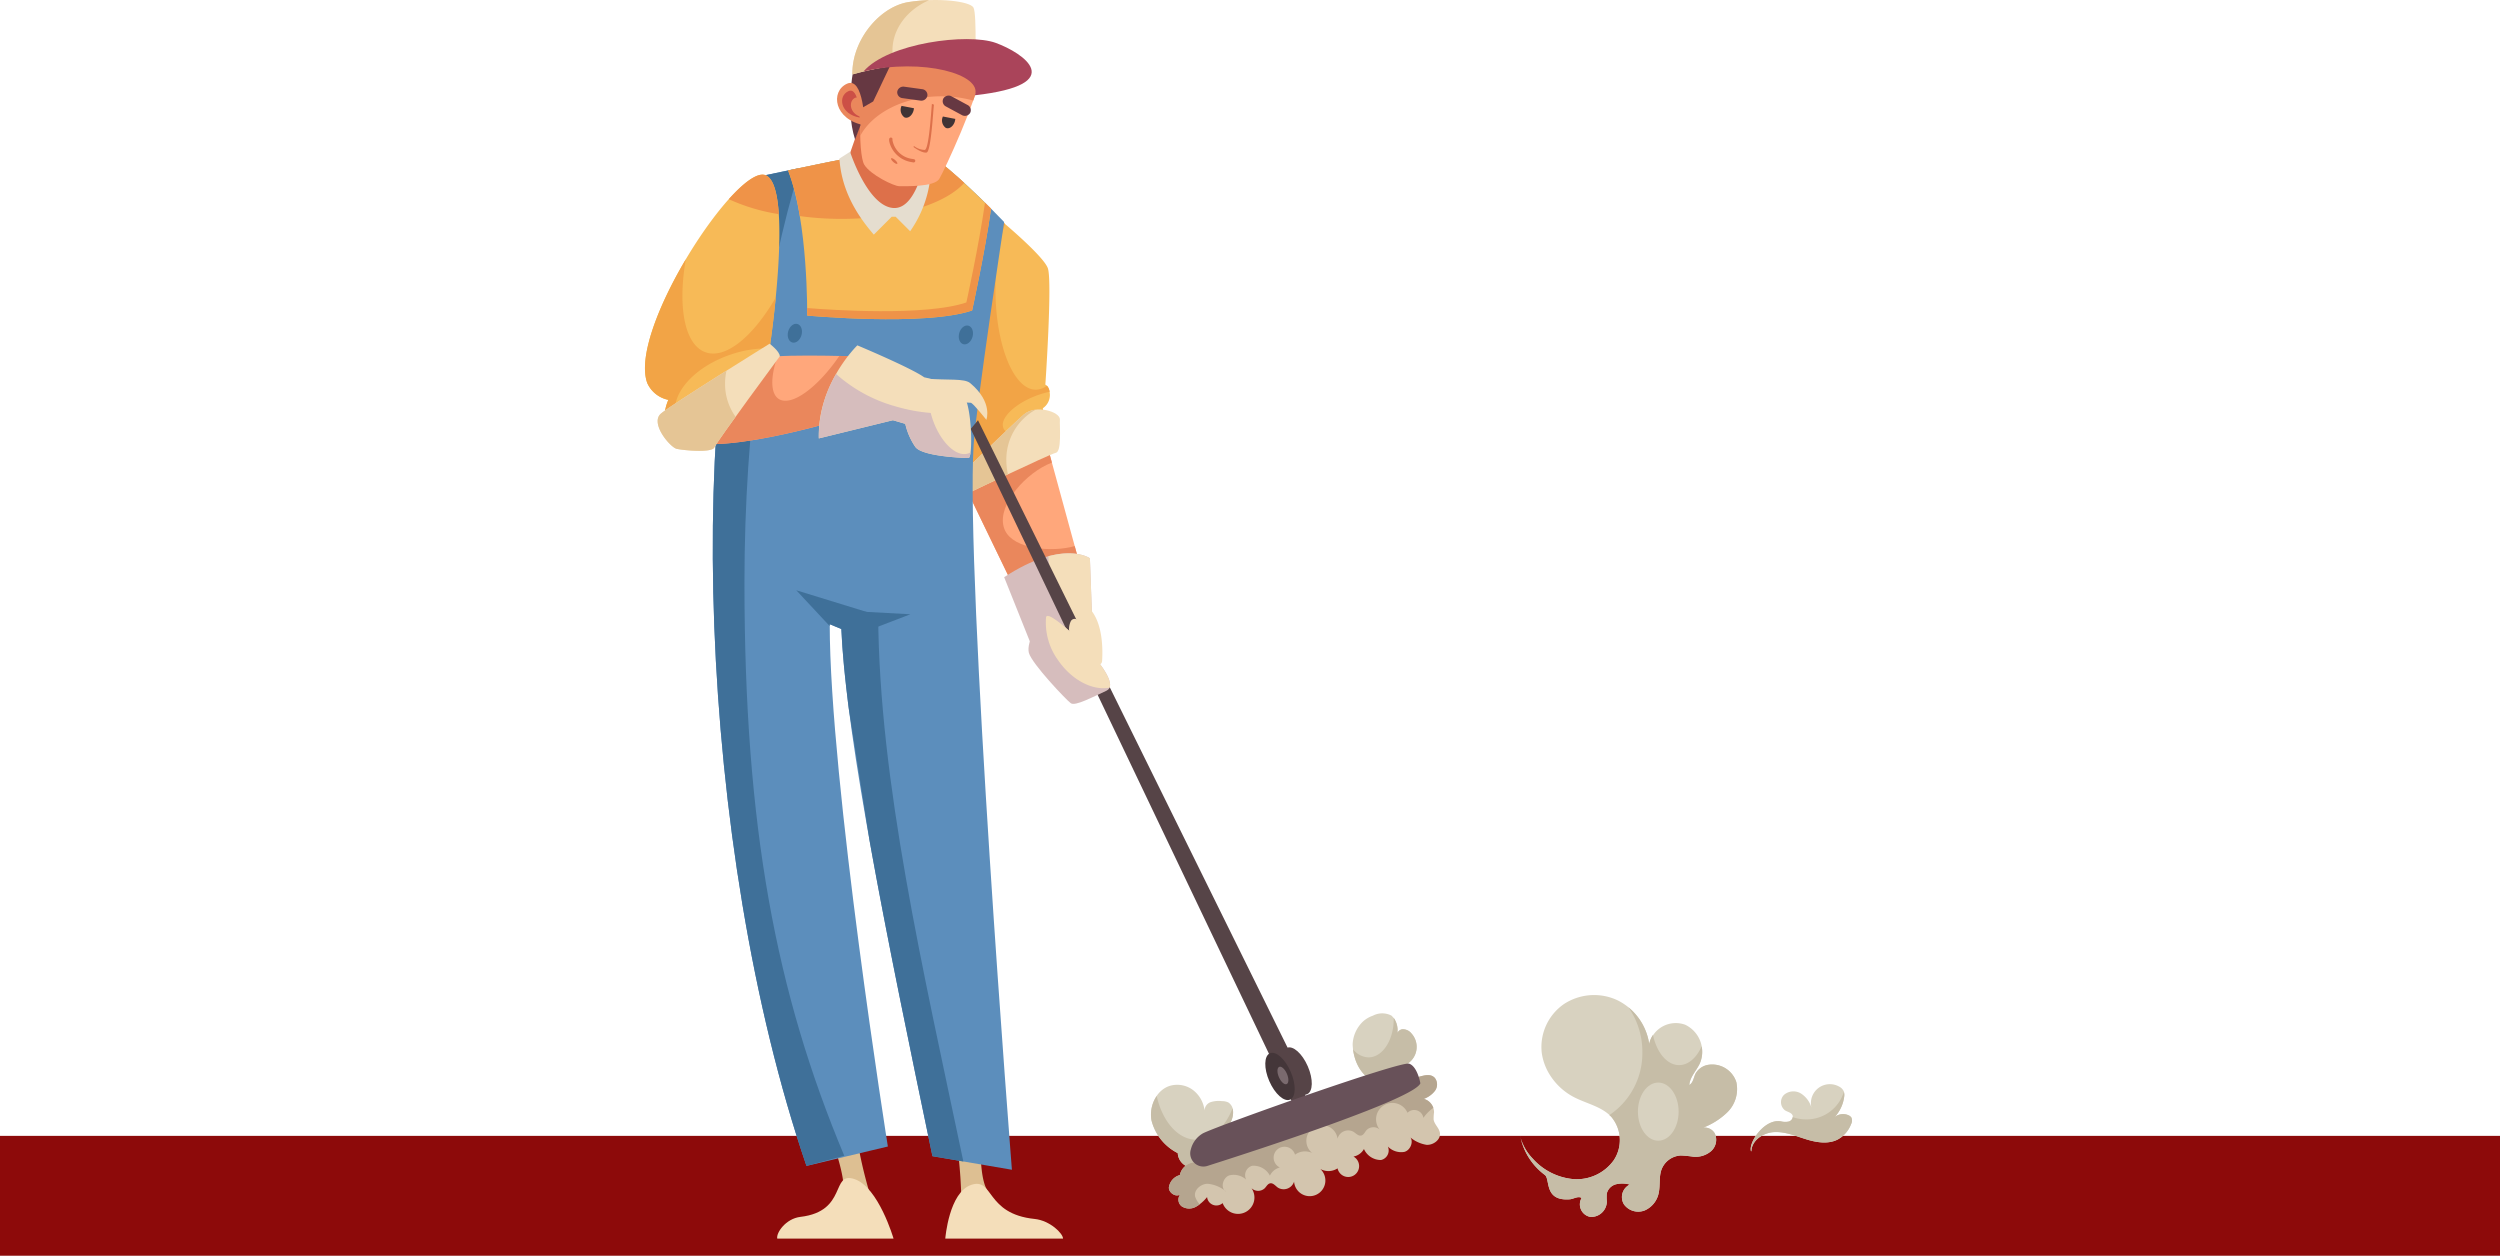 <svg xmlns="http://www.w3.org/2000/svg" xmlns:xlink="http://www.w3.org/1999/xlink" width="438" height="220" viewBox="0 0 438 220">
  <defs>
    <clipPath id="clip-path">
      <rect id="Rectángulo_349847" data-name="Rectángulo 349847" width="211.475" height="217" fill="none"/>
    </clipPath>
  </defs>
  <g id="Grupo_1031894" data-name="Grupo 1031894" transform="translate(-319 -2629)">
    <rect id="Rectángulo_349848" data-name="Rectángulo 349848" width="438" height="21" transform="translate(319 2828)" fill="#8d0a0a"/>
    <g id="Grupo_1028343" data-name="Grupo 1028343" transform="translate(432 2629)">
      <g id="Grupo_1028342" data-name="Grupo 1028342" clip-path="url(#clip-path)">
        <path id="Trazado_727353" data-name="Trazado 727353" d="M112.937,181.581c-.973-2.242-2.6-3.693-3.641-3.244s-1.09,2.633-.116,4.874,2.6,3.695,3.641,3.244,1.089-2.632.116-4.874" transform="translate(3.19 5.241)" fill="#564447"/>
        <path id="Trazado_727354" data-name="Trazado 727354" d="M30.213,189.922l5.476-.032a80.672,80.672,0,0,0,2.817,13.677l-4.715.32c.959-3.655-3.579-13.965-3.579-13.965" transform="translate(0.888 5.583)" fill="#ddbf92"/>
        <path id="Trazado_727355" data-name="Trazado 727355" d="M57.569,188.66l-5.221,1.655a80.605,80.605,0,0,1,1.529,13.879l4.584-1.146c-2.037-3.184-.891-14.389-.891-14.389" transform="translate(1.539 5.547)" fill="#ddbf92"/>
        <path id="Trazado_727356" data-name="Trazado 727356" d="M22.515,211.105H42.888s-2.629-9.015-6.84-10.424-1.14,5.635-9.473,6.62c-2.586.307-4.28,2.817-4.061,3.8" transform="translate(0.661 5.895)" fill="#f4deba"/>
        <path id="Trazado_727357" data-name="Trazado 727357" d="M71.739,211.076H51.111s.637-8.15,4.584-9.423,2.419,5.093,11.078,5.985c2.687.277,4.966,2.547,4.966,3.438" transform="translate(1.503 5.924)" fill="#f4deba"/>
        <path id="Trazado_727358" data-name="Trazado 727358" d="M68.32,73.745l6.961,25.467L64.924,104.56,53.379,80.706Z" transform="translate(1.569 2.168)" fill="#ffa77b"/>
        <path id="Trazado_727359" data-name="Trazado 727359" d="M61.529,90.808c-1.821-3.754,2.884-9.4,7.314-11.551.291-.142.585-.266.88-.378l-1.4-5.135L53.379,80.707,64.925,104.56l10.356-5.348-1.56-5.706c-3.952,1.121-10.6.577-12.192-2.7" transform="translate(1.569 2.168)" fill="#ea875c"/>
        <path id="Trazado_727360" data-name="Trazado 727360" d="M59.788,36.636S68.3,43.605,69.1,45.928s-.439,20.39-.439,20.39.769.258.794,1.807a2.807,2.807,0,0,1-1.236,2.323l.842,4.9L55.713,84.387s-5.987-24-5.109-32.78,9.183-14.971,9.183-14.971" transform="translate(1.485 1.077)" fill="#f7ba57"/>
        <path id="Trazado_727361" data-name="Trazado 727361" d="M61.3,73.893c-.635-1.639,1.88-4.142,5.617-5.591a15.748,15.748,0,0,1,2.493-.739,1.858,1.858,0,0,0-.479-1.061,3.341,3.341,0,0,1-1.947.694c-3.9,0-7.067-7.9-7.067-17.636a36.313,36.313,0,0,1,1.68-11.4c-1.061-.911-1.808-1.524-1.808-1.524S51.483,42.83,50.6,51.606s5.109,32.78,5.109,32.78l13.352-9.034-.171-1c-3.618,1.318-6.981,1.131-7.6-.461" transform="translate(1.485 1.077)" fill="#f2a446"/>
        <path id="Trazado_727362" data-name="Trazado 727362" d="M53.456,85.146c-.742-.175-1.638-2.138-1.638-2.138s10.9-10.576,13.013-12.415c2.165-1.884,6.409-.441,6.339.838-.07,1.262.357,5.639-.719,5.856s-17,7.858-17,7.858" transform="translate(1.524 2.049)" fill="#f4deba"/>
        <path id="Trazado_727363" data-name="Trazado 727363" d="M61.787,78.638a9.969,9.969,0,0,1,5.136-8.909,3.833,3.833,0,0,0-2.092.862c-2.114,1.84-13.014,12.416-13.014,12.416s.9,1.962,1.639,2.139c0,0,4.321-2.074,8.613-4.092a10.806,10.806,0,0,1-.282-2.415" transform="translate(1.524 2.05)" fill="#e5c595"/>
        <path id="Trazado_727364" data-name="Trazado 727364" d="M20.483,30.02C6.562,65.334,8.769,147.507,27.954,203.535l14.261-3.4s-10.187-64.177-10.187-91.511l2.037.848c.862,19.74,8.372,55.955,15.96,92.36l13.922,2.377S55.8,100.564,57.24,77.219c.419-6.779,5.349-39.049,5.349-39.049s-12.9-13.583-16.3-13.243S20.483,30.02,20.483,30.02" transform="translate(0.339 0.733)" fill="#5c8ebc"/>
        <path id="Trazado_727365" data-name="Trazado 727365" d="M55.023,200.539c-7.057-33.582-14.741-66.5-14.923-95.661l-14.347-4.414,5.859,6.277c0-.111,0-.225,0-.336l2.038.849c.174,4,.625,8.683,1.291,13.9l3.647,23.159c3,16.765,7,36.005,11.021,55.3Z" transform="translate(0.757 2.954)" fill="#3f7099"/>
        <path id="Trazado_727366" data-name="Trazado 727366" d="M17.089,101.219c0-27.6,3.645-52.9,9.71-72.632-3.64.757-6.314,1.324-6.314,1.324C6.562,65.225,8.769,147.4,27.955,203.426l6.621-1.783c-11.97-28.523-17.487-57.62-17.487-100.424" transform="translate(0.339 0.841)" fill="#3f7099"/>
        <path id="Trazado_727367" data-name="Trazado 727367" d="M59.924,35.833c-3.864-3.866-11.511-11.157-14.01-10.907-2.46.246-14.892,2.807-21.562,4.2C27.9,38.115,27.7,54.552,27.7,54.552s20.628,1.911,28.9-.891c0,0,2.269-10.282,3.315-17.828" transform="translate(0.716 0.733)" fill="#f7ba57"/>
        <path id="Trazado_727368" data-name="Trazado 727368" d="M55.216,31.312c-3.618-3.315-7.622-6.553-9.3-6.385-2.459.246-14.892,2.807-21.562,4.2a40.824,40.824,0,0,1,2.058,8,54.145,54.145,0,0,0,7.3.489c9.909,0,18.21-2.605,21.5-6.306" transform="translate(0.716 0.733)" fill="#ef9348"/>
        <path id="Trazado_727369" data-name="Trazado 727369" d="M61.131,98.357c10.314-6.749,15.025-3.311,15.025-3.311l.637,17.445-11.078-2.674Z" transform="translate(1.797 2.769)" fill="#d6bdbd"/>
        <path id="Trazado_727370" data-name="Trazado 727370" d="M75.935,95.046s-2.326-1.69-7.279-.364a21.149,21.149,0,0,0,.688,4.648c1.415,5.435,4.525,9.359,7.078,9.044Z" transform="translate(2.019 2.769)" fill="#f4deba"/>
        <path id="Trazado_727371" data-name="Trazado 727371" d="M56.714,71.519l-1.273,1.528,57.98,121.478.848-6.367Z" transform="translate(1.63 2.103)" fill="#564447"/>
        <path id="Trazado_727372" data-name="Trazado 727372" d="M22.69,62.688s.254-2.547-.891-2.292c0,0,4.33-28.4-.636-30.56S-3.021,56.948.407,66.253A5.16,5.16,0,0,0,4.1,69.182s-2.165,4.456,1.147,7.131S22.69,62.688,22.69,62.688" transform="translate(0 0.874)" fill="#f7ba57"/>
        <path id="Trazado_727373" data-name="Trazado 727373" d="M5.482,71.922c-1.295-4.016,3.107-9.03,9.834-11.2a19.649,19.649,0,0,1,6.517-.98c.134-.908.647-4.5,1.079-8.916-3.951,6.82-8.756,10.825-12.283,9.6-3.7-1.287-4.917-7.949-3.48-16.281C2.388,52.167-1.251,61.33.407,65.829A5.161,5.161,0,0,0,4.1,68.758s-2.165,4.456,1.146,7.131c.732.591,1.993.252,3.513-.629a5.707,5.707,0,0,1-3.278-3.337" transform="translate(0 1.298)" fill="#f2a446"/>
        <path id="Trazado_727374" data-name="Trazado 727374" d="M4.972,74.262c4.33,5.348,30.943-3.056,30.943-3.056l3.819-10.441s-14.9-.636-19.1.128S4.972,74.262,4.972,74.262" transform="translate(0.146 1.779)" fill="#ffa77b"/>
        <path id="Trazado_727375" data-name="Trazado 727375" d="M33.906,60.58c-3.814,5.583-8.418,8.919-10.6,7.546-1.492-.94-1.475-3.862-.233-7.486a21.7,21.7,0,0,0-2.443.25c-4.2.764-15.662,13.37-15.662,13.37C9.3,79.607,35.915,71.2,35.915,71.2l3.819-10.441s-2.546-.108-5.827-.182" transform="translate(0.146 1.781)" fill="#ea875c"/>
        <path id="Trazado_727376" data-name="Trazado 727376" d="M29.588,75.077c-.254-9.55,6.749-16.3,6.749-16.3s9.423,3.947,11.715,5.6c0,0,5.6,1.147,7,3.312s1.528,10.823.764,10.823-8.022-.255-9.3-1.911a11.7,11.7,0,0,1-1.783-4.074l-2.165-.636Z" transform="translate(0.87 1.728)" fill="#f4deba"/>
        <path id="Trazado_727377" data-name="Trazado 727377" d="M55.762,77.573c-2.062.71-4.846-1.949-6.222-5.938-.134-.389-.245-.775-.343-1.158a29.946,29.946,0,0,1-6.075-1.125,26.118,26.118,0,0,1-10.507-5.7,21.7,21.7,0,0,0-3.028,11.286L42.576,71.75l2.164.636a11.7,11.7,0,0,0,1.783,4.074c1.273,1.655,8.532,1.911,9.3,1.911.16,0,.278-.385.356-1a2.125,2.125,0,0,1-.413.2" transform="translate(0.87 1.871)" fill="#d6bdbd"/>
        <path id="Trazado_727378" data-name="Trazado 727378" d="M78.957,117.924c-2.484,1.121-5.485,2.756-6.269,2.2s-6.832-6.925-7.346-8.821,1.821-5.96,3.211-6.463,13.916,11.492,10.4,13.079" transform="translate(1.919 3.082)" fill="#d6bdbd"/>
        <path id="Trazado_727379" data-name="Trazado 727379" d="M79.393,117.393c1.159-2.795-9.641-13.014-10.926-12.547a1.4,1.4,0,0,0-.194.1,11.227,11.227,0,0,0,2.1,7.643c2.414,3.52,6.093,5.371,9.021,4.808" transform="translate(2.005 3.082)" fill="#f4deba"/>
        <path id="Trazado_727380" data-name="Trazado 727380" d="M34.6,27.172l2.992-8.6L49.051,21,47.9,28.763s-.127,8.4-6.239,8.277c-4.737-.1-7.067-9.869-7.067-9.869" transform="translate(1.017 0.546)" fill="#dd704a"/>
        <path id="Trazado_727381" data-name="Trazado 727381" d="M33.093,27.023l1.867-1.188s3.056,9.508,7.556,9.846,5.857-9.932,5.857-9.932l.678.594a20.082,20.082,0,0,1-3.565,13.413L42.94,37.21h-.679L39.12,40.351c-3.294-3.8-5.676-8.061-6.027-13.328" transform="translate(0.973 0.757)" fill="#e5ddcf"/>
        <path id="Trazado_727382" data-name="Trazado 727382" d="M39.134,9.058c-3.056,5.6-2.879,17.818-1.8,19.618s5.219,3.779,6.119,3.779,6.12.18,7.019-1.26,6.839-14.4,7.019-17.818S52.812,7.437,49.753,6s-9.539,1.08-10.619,3.059" transform="translate(1.077 0.164)" fill="#ffa77b"/>
        <path id="Trazado_727383" data-name="Trazado 727383" d="M50.877,16.707a20.862,20.862,0,0,1,5.551.745,17.931,17.931,0,0,0,1.063-4.075c.18-3.42-4.679-5.939-7.739-7.379s-9.538,1.08-10.618,3.059c-1.982,3.632-2.6,10.027-2.5,14.578,2.189-4.048,7.731-6.929,14.242-6.929" transform="translate(1.077 0.164)" fill="#ea875c"/>
        <path id="Trazado_727384" data-name="Trazado 727384" d="M35.787,24.14c-1.89-5.8-.068-13.432-.068-13.432l6.48-.067-3.24,6.817-2.093,1.215-.135,2.97Z" transform="translate(1.027 0.313)" fill="#663842"/>
        <path id="Trazado_727385" data-name="Trazado 727385" d="M35.3,13.047C35.168,7.107,40.028,1.167,45.158.358S55.821.223,56.5,1.3s.27,12.013.27,12.013c-6.907-2.975-13.935-2.376-21.463-.27" transform="translate(1.038 0)" fill="#f4deba"/>
        <path id="Trazado_727386" data-name="Trazado 727386" d="M42.322,8.86c0-3.839,2.607-7.167,6.428-8.839a29.856,29.856,0,0,0-3.593.336c-5.13.81-9.989,6.749-9.854,12.688a49.22,49.22,0,0,1,7.461-1.532,8.414,8.414,0,0,1-.442-2.653" transform="translate(1.038 0.001)" fill="#e5c595"/>
        <path id="Trazado_727387" data-name="Trazado 727387" d="M60.354,7.316c-4.86-1.755-18.831,0-23.15,4.995,10.394-2.4,20.865.513,19.505,4.185,16.6-1.89,8.5-7.424,3.645-9.179" transform="translate(1.094 0.196)" fill="#aa445a"/>
        <path id="Trazado_727388" data-name="Trazado 727388" d="M37.8,107.489l7.64-2.929-9.423-.51Z" transform="translate(1.059 3.059)" fill="#3f7099"/>
        <path id="Trazado_727389" data-name="Trazado 727389" d="M34.435,14.251c-2.97,1.35-2.295,6.344,3.1,7.289,0,0-.135-8.639-3.1-7.289" transform="translate(0.961 0.415)" fill="#ea875c"/>
        <path id="Trazado_727390" data-name="Trazado 727390" d="M34.657,15.516c-1.886.857-1.458,4.03,1.972,4.63,0,0-.086-5.488-1.972-4.63" transform="translate(0.986 0.454)" fill="#cc4f46"/>
        <path id="Trazado_727391" data-name="Trazado 727391" d="M35.83,16.627c-1.207.484-1.12,2.734.955,3.365,0,0,.252-3.848-.955-3.365" transform="translate(1.03 0.488)" fill="#ea875c"/>
        <path id="Trazado_727392" data-name="Trazado 727392" d="M23.56,60.7c0-.849-1.783-2.207-1.783-2.207S4.8,69.015,2.762,70.713s1.614,5.942,2.717,6.2,6.2.764,6.621-.255S23.56,60.7,23.56,60.7" transform="translate(0.063 1.72)" fill="#f4deba"/>
        <path id="Trazado_727393" data-name="Trazado 727393" d="M13.968,65.337a10.274,10.274,0,0,1,.257-2.259c-4.817,3.036-10.354,6.576-11.462,7.5-2.038,1.7,1.612,5.943,2.717,6.2s6.2.764,6.621-.254c.156-.376,1.756-2.645,3.712-5.358a9.887,9.887,0,0,1-1.845-5.826" transform="translate(0.063 1.855)" fill="#e5c595"/>
        <path id="Trazado_727394" data-name="Trazado 727394" d="M110.03,182.509c-.973-2.242-2.6-3.693-3.641-3.244s-1.09,2.633-.116,4.875,2.6,3.694,3.641,3.243,1.089-2.632.116-4.874" transform="translate(3.104 5.268)" fill="#443639"/>
        <path id="Trazado_727395" data-name="Trazado 727395" d="M96.765,197.006c1.186-.01,2.661-.549,2.7-1.734a1.394,1.394,0,0,0-2.294-.933c1.64-1.306,3.438-2.946,3.329-5.039a1.874,1.874,0,0,0-.822-1.576,2.549,2.549,0,0,0-1.123-.235,4.685,4.685,0,0,0-1.95.168,1.6,1.6,0,0,0-1.1,1.477,5.266,5.266,0,0,0-2.03-3.591,4.616,4.616,0,0,0-4.021-.739c-2.411.734-3.722,3.617-3.236,6.09a8.862,8.862,0,0,0,4.593,5.7,2.706,2.706,0,0,0,1.576,2.314,7.952,7.952,0,0,0,2.857.669,12.934,12.934,0,0,0,7.109-.744l.15-.173c-1.789,1.461-7.487.627-5.738-1.659" transform="translate(2.532 5.428)" fill="#d8d2c0"/>
        <path id="Trazado_727396" data-name="Trazado 727396" d="M130.734,175.974a1.934,1.934,0,0,0-1.609-.717,1.149,1.149,0,0,0-.839.631,3.414,3.414,0,0,0-1.049-3.03,3.516,3.516,0,0,0-3.253.021,4.986,4.986,0,0,0-1.758,1.047,5.843,5.843,0,0,0-1.782,3.942c.03,1.606.7,6.94,6.812,7.322l.117-.222a1.153,1.153,0,0,1-.836-1.514,2.36,2.36,0,0,1,1.415-1.311c.611-.257,1.272-.4,1.857-.712a3.5,3.5,0,0,0,.924-5.455" transform="translate(3.541 5.071)" fill="#d8d2c0"/>
        <path id="Trazado_727397" data-name="Trazado 727397" d="M148.891,193a6.312,6.312,0,0,0,.147.695c-.047-.237-.112-.459-.143-.709Z" transform="translate(4.378 5.674)" fill="#d8d2c0"/>
        <path id="Trazado_727398" data-name="Trazado 727398" d="M186.824,184.611a4.444,4.444,0,0,0-4.86-3.043,3.114,3.114,0,0,0-2.262,1.507c-.364.7-.43,1.64-1.113,2.037.094-1.381,1.2-2.452,1.8-3.7a5.231,5.231,0,0,0-2.529-6.858,4.8,4.8,0,0,0-6.3,3.354,10.19,10.19,0,0,0-5.568-7.645,9.638,9.638,0,0,0-9.386.679,9.151,9.151,0,0,0-3.876,8.521,9.728,9.728,0,0,0,1.425,3.883,10.949,10.949,0,0,0,4.076,3.818c2.252,1.211,5,1.681,6.722,3.569a6.34,6.34,0,0,1,.393,7.57,7.975,7.975,0,0,1-7.068,3.3,10.836,10.836,0,0,1-7.118-3.585,8.809,8.809,0,0,1-2.123-3.625,11.174,11.174,0,0,0,4.249,6.485c.967.759-.191,4.584,4.315,4.266.746-.053,1.481-.634,2.118-.244a2.233,2.233,0,0,0,1.549,3.327,2.75,2.75,0,0,0,2.871-2.686,8.294,8.294,0,0,1-.01-1.421,2.244,2.244,0,0,1,1.633-1.619,4.733,4.733,0,0,1,2.393.063,2.435,2.435,0,0,0-1.015,3.465,3.085,3.085,0,0,0,3.665,1.045,4.24,4.24,0,0,0,2.435-3.128c.269-1.333.012-2.761.481-4.037a3.828,3.828,0,0,1,3.371-2.446,20.844,20.844,0,0,1,2.168.21,4.175,4.175,0,0,0,3.161-.988,2.671,2.671,0,0,0,.624-3.106,2.079,2.079,0,0,0-2.012-1,12.568,12.568,0,0,0,4.133-2.605,5.706,5.706,0,0,0,1.661-5.361" transform="translate(4.382 4.979)" fill="#d8d2c0"/>
        <path id="Trazado_727399" data-name="Trazado 727399" d="M205.825,190.365a1.088,1.088,0,0,0-.454-.376,2.311,2.311,0,0,0-2.482.31,6.5,6.5,0,0,0,1.671-3.523,1.991,1.991,0,0,0-.056-.982,1.752,1.752,0,0,0-.82-.849,3.322,3.322,0,0,0-4.854,3.675,4.351,4.351,0,0,0-1.845-2.471,2.541,2.541,0,0,0-2.936.221,1.814,1.814,0,0,0,.144,2.732c.49.308,1.226.414,1.363.977a.914.914,0,0,1-.711.988,2.944,2.944,0,0,1-1.335-.027c-2.961-.543-5.8,3.846-5.253,5.273l.056-.128c.116-1.9,2.146-3.186,4.046-3.268s3.714.689,5.529,1.253,3.865.912,5.556.041a5.146,5.146,0,0,0,2.339-2.7,1.3,1.3,0,0,0,.043-1.145" transform="translate(5.533 5.426)" fill="#d8d2c0"/>
        <path id="Trazado_727400" data-name="Trazado 727400" d="M186.824,184.55a4.444,4.444,0,0,0-4.86-3.043,3.114,3.114,0,0,0-2.262,1.507c-.364.7-.43,1.64-1.113,2.037.094-1.381,1.2-2.452,1.8-3.7a4.988,4.988,0,0,0,.355-3.085c-.876,2-2.316,3.3-3.947,3.3-2.126,0-3.927-2.214-4.577-5.29a3.959,3.959,0,0,0-.665,1.568,10.277,10.277,0,0,0-3.646-6.412,13.569,13.569,0,0,1,2.45,7.842,13.042,13.042,0,0,1-5.781,11.049c.125.115.255.22.371.347a6.34,6.34,0,0,1,.393,7.57,7.975,7.975,0,0,1-7.068,3.3,10.836,10.836,0,0,1-7.118-3.585,8.809,8.809,0,0,1-2.123-3.625,11.174,11.174,0,0,0,4.249,6.485c.967.759-.191,4.584,4.315,4.266.746-.053,1.481-.634,2.118-.244a2.233,2.233,0,0,0,1.549,3.327,2.75,2.75,0,0,0,2.871-2.686,8.294,8.294,0,0,1-.01-1.421,2.244,2.244,0,0,1,1.633-1.619,4.733,4.733,0,0,1,2.393.063,2.435,2.435,0,0,0-1.015,3.465,3.085,3.085,0,0,0,3.665,1.045,4.24,4.24,0,0,0,2.435-3.128c.269-1.333.012-2.761.481-4.037a3.828,3.828,0,0,1,3.371-2.446,20.844,20.844,0,0,1,2.168.21,4.175,4.175,0,0,0,3.161-.988,2.671,2.671,0,0,0,.624-3.106,2.079,2.079,0,0,0-2.012-1,12.568,12.568,0,0,0,4.133-2.605,5.706,5.706,0,0,0,1.661-5.361" transform="translate(4.382 5.041)" fill="#c6bda7"/>
        <path id="Trazado_727401" data-name="Trazado 727401" d="M176.126,189.341c0-2.813-1.6-5.093-3.566-5.093s-3.565,2.28-3.565,5.093,1.6,5.093,3.565,5.093,3.566-2.28,3.566-5.093" transform="translate(4.969 5.417)" fill="#d8d2c0"/>
        <path id="Trazado_727402" data-name="Trazado 727402" d="M205.825,190.328a1.088,1.088,0,0,0-.454-.376,2.311,2.311,0,0,0-2.482.31,6.5,6.5,0,0,0,1.671-3.523,2.09,2.09,0,0,0-.042-.911,6.825,6.825,0,0,1-6.63,4.825,7.192,7.192,0,0,1-2.335-.394.976.976,0,0,1-.707.772A2.944,2.944,0,0,1,193.51,191c-2.961-.543-5.8,3.846-5.253,5.273l.056-.128c.116-1.9,2.146-3.186,4.046-3.268s3.714.689,5.529,1.253,3.865.912,5.556.041a5.146,5.146,0,0,0,2.339-2.7,1.3,1.3,0,0,0,.043-1.145" transform="translate(5.533 5.464)" fill="#c6bda7"/>
        <path id="Trazado_727403" data-name="Trazado 727403" d="M130.732,175.952a1.934,1.934,0,0,0-1.609-.717,1.149,1.149,0,0,0-.839.631,4,4,0,0,0-.656-2.655c0,.081.008.161.008.242,0,3.7-1.976,6.706-4.415,6.706a3.584,3.584,0,0,1-2.711-1.422c.266,2.136,1.5,6.1,6.744,6.431l.117-.222a1.153,1.153,0,0,1-.836-1.514,2.36,2.36,0,0,1,1.415-1.311c.611-.257,1.272-.4,1.857-.712a3.5,3.5,0,0,0,.924-5.455" transform="translate(3.543 5.093)" fill="#c6bda7"/>
        <path id="Trazado_727404" data-name="Trazado 727404" d="M96.765,196.949c1.186-.01,2.661-.549,2.7-1.734a1.394,1.394,0,0,0-2.294-.933c1.64-1.306,3.438-2.946,3.329-5.039a2.551,2.551,0,0,0-.092-.538c-1.295,3.288-3.633,5.492-6.312,5.492-3.232,0-5.973-3.2-6.973-7.658a5.8,5.8,0,0,0-.906,4.3,8.862,8.862,0,0,0,4.593,5.7,2.706,2.706,0,0,0,1.576,2.314,7.952,7.952,0,0,0,2.857.669,12.934,12.934,0,0,0,7.109-.744l.15-.173c-1.789,1.461-7.487.627-5.738-1.659" transform="translate(2.532 5.485)" fill="#c6bda7"/>
        <path id="Trazado_727405" data-name="Trazado 727405" d="M109.3,182.782c-.361-.833-.968-1.373-1.353-1.205s-.406.978-.044,1.812.968,1.372,1.354,1.205.4-.979.043-1.812" transform="translate(3.165 5.338)" fill="#7a6a6e"/>
        <path id="Trazado_727406" data-name="Trazado 727406" d="M76.193,104.052c1.86,2.5,1.907,6.523,1.777,8.655-.037.6-.467.807-.97.468-1.723-1.162-4.7-4.588-4.825-5.844a3.211,3.211,0,0,1,.285-1.5.774.774,0,0,1,1.337-.145,1.038,1.038,0,0,0,1.794-.211Z" transform="translate(2.122 3.059)" fill="#f4deba"/>
        <path id="Trazado_727407" data-name="Trazado 727407" d="M20.743,29.835c-1.351-.589-3.759,1.16-6.477,4.19a33.246,33.246,0,0,0,8.762,2.618c-.232-3.529-.892-6.2-2.285-6.807" transform="translate(0.419 0.874)" fill="#ef9348"/>
        <path id="Trazado_727408" data-name="Trazado 727408" d="M26.773,56.763c.117-.914-.339-1.655-1.019-1.655s-1.326.741-1.443,1.655.34,1.655,1.019,1.655,1.326-.741,1.443-1.655" transform="translate(0.714 1.62)" fill="#3f7099"/>
        <path id="Trazado_727409" data-name="Trazado 727409" d="M55.883,57.052c.117-.914-.339-1.655-1.019-1.655s-1.326.741-1.443,1.655.34,1.655,1.019,1.655,1.326-.741,1.443-1.655" transform="translate(1.57 1.629)" fill="#3f7099"/>
        <path id="Trazado_727410" data-name="Trazado 727410" d="M58.761,34.493c-1.065,7.513-3.266,17.486-3.266,17.486-7.181,2.429-23.654,1.315-27.889.977.008.832,0,1.316,0,1.316s20.628,1.91,28.9-.892c0,0,2.269-10.281,3.315-17.828-.328-.327-.691-.687-1.067-1.058" transform="translate(0.812 1.014)" fill="#ef9348"/>
        <path id="Trazado_727411" data-name="Trazado 727411" d="M47.607,64.426c4.2.341,6.931-.07,7.98.807,4.032,3.374,2.823,6.431,2.823,6.431s-2.356-2.993-2.738-2.993-1.995-.127-1.995-.127Z" transform="translate(1.4 1.894)" fill="#f4deba"/>
        <path id="Trazado_727412" data-name="Trazado 727412" d="M48.924,17.677c-.142,1.508-.517,7.915-1.246,8.071a3.265,3.265,0,0,1-1.9-.692l-.075.181s1.5,1.133,2.3.964,1.176-7.928,1.283-8.381Z" transform="translate(1.344 0.52)" fill="#dd704a"/>
        <path id="Trazado_727413" data-name="Trazado 727413" d="M45.544,27.724A4.771,4.771,0,0,1,41.679,24.5c-.246-.8-.073-.96-.016-1.013a.292.292,0,0,1,.409.017.289.289,0,0,1,.055.3,4.026,4.026,0,0,0,3.524,3.356c.078.014.159.028.24.04a.3.3,0,0,1,.244.327.29.29,0,0,1-.327.244c-.089-.013-.176-.029-.261-.044" transform="translate(1.222 0.688)" fill="#dd704a"/>
        <path id="Trazado_727414" data-name="Trazado 727414" d="M42.591,27.249c-.3-.265-.607-.4-.692-.306s.088.387.385.652.607.4.692.306-.087-.387-.385-.652" transform="translate(1.231 0.791)" fill="#dd704a"/>
        <path id="Trazado_727415" data-name="Trazado 727415" d="M50.709,19.829a1.61,1.61,0,0,0,.5,1.988c.568.265,1.269-.2,1.566-1.044a2.294,2.294,0,0,0,.106-.526Z" transform="translate(1.487 0.583)" fill="#3f3335"/>
        <path id="Trazado_727416" data-name="Trazado 727416" d="M43.674,18.018l0,.005a1.614,1.614,0,0,0,.493,2c.568.265,1.269-.2,1.565-1.045a2.237,2.237,0,0,0,.111-.545Z" transform="translate(1.28 0.53)" fill="#3f3335"/>
        <path id="Trazado_727417" data-name="Trazado 727417" d="M47.3,15.189l-3.127-.431a1.077,1.077,0,0,0-1.234.852,1.025,1.025,0,0,0,.915,1.149l3.127.431a1.079,1.079,0,0,0,1.235-.852,1.026,1.026,0,0,0-.916-1.149" transform="translate(1.262 0.434)" fill="#663842"/>
        <path id="Trazado_727418" data-name="Trazado 727418" d="M55.021,17.915l-2.776-1.5a1.078,1.078,0,0,0-1.455.363,1.025,1.025,0,0,0,.453,1.4l2.776,1.5a1.077,1.077,0,0,0,1.455-.364,1.024,1.024,0,0,0-.453-1.4" transform="translate(1.49 0.478)" fill="#663842"/>
        <path id="Trazado_727419" data-name="Trazado 727419" d="M91.295,203.732a1.473,1.473,0,0,0,.132,2.246,2.4,2.4,0,0,0,2.476.067,7.037,7.037,0,0,0,1.958-1.7,1.636,1.636,0,0,0,2.724,1.055,2.87,2.87,0,1,0,5.055-2.615,1.679,1.679,0,0,0,2.34-.005c.289-.307.5-.752.912-.838.526-.11.927.429,1.362.744a1.92,1.92,0,0,0,2.846-1.041,2.746,2.746,0,1,0,4.6-2.221,2.924,2.924,0,0,0,3.02-.109,1.908,1.908,0,1,0,2.79-2.064,2.672,2.672,0,0,0,1.833-1.321,3.24,3.24,0,0,0,2.986,1.924,1.713,1.713,0,0,0,1.2-2.366,3.244,3.244,0,0,0,2.907.94c1.194-.33,1.778-2.212.705-2.833a5.836,5.836,0,0,0,3.178,1.6c1.2.067,2.531-.933,2.329-2.123-.145-.849-.98-1.464-1.1-2.318a7.83,7.83,0,0,1,.075-1.256,2.443,2.443,0,0,0-1.79-2.357,4.3,4.3,0,0,0,1.945-1.4,1.88,1.88,0,0,0,0-2.252c-1.114-1.237-3.087.168-4.753.167L94.481,198.368a2.763,2.763,0,0,0-3.393,2.127,2.621,2.621,0,0,0-1.927,2.192c0,1.037,1.486,1.856,2.134,1.046" transform="translate(2.622 5.38)" fill="#d3c5ae"/>
        <path id="Trazado_727420" data-name="Trazado 727420" d="M91.427,205.978a2.4,2.4,0,0,0,2.476.067,4,4,0,0,0,.656-.427,4,4,0,0,1-.79-1.335c-.278-1.175.983-2.256,2.19-2.266a5.842,5.842,0,0,1,3.272,1.4c-1.11-.553-.646-2.466.525-2.872a3.244,3.244,0,0,1,2.96.755,1.712,1.712,0,0,1,1.048-2.436,3.24,3.24,0,0,1,3.1,1.73,2.672,2.672,0,0,1,1.746-1.433,1.907,1.907,0,1,1,2.654-2.235,2.927,2.927,0,0,1,3.008-.3,2.746,2.746,0,1,1,4.446-2.507,1.919,1.919,0,0,1,2.774-1.218c.454.287.888.8,1.406.658.407-.112.589-.57.859-.895a1.677,1.677,0,0,1,2.334-.152,2.871,2.871,0,1,1,4.88-2.929,1.636,1.636,0,0,1,2.786.882,7.422,7.422,0,0,1,1.738-1.746,2.45,2.45,0,0,0-1.668-1.577,4.3,4.3,0,0,0,1.945-1.4,1.878,1.878,0,0,0,0-2.252c-1.114-1.237-3.087.168-4.753.167L94.481,198.368a2.762,2.762,0,0,0-3.392,2.127,2.619,2.619,0,0,0-1.927,2.192c0,1.037,1.485,1.856,2.133,1.046a1.473,1.473,0,0,0,.132,2.246" transform="translate(2.622 5.38)" fill="#b5a58f"/>
        <path id="Trazado_727421" data-name="Trazado 727421" d="M133.122,184.476c-1.113,2.731-27.788,11.438-37.324,14.474a2.306,2.306,0,0,1-2.89-2.9,4.515,4.515,0,0,1,2.127-2.818c2.957-1.478,34.635-12.7,36.115-12.2s1.972,3.452,1.972,3.452" transform="translate(2.728 5.322)" fill="#685159"/>
      </g>
    </g>
  </g>
</svg>
